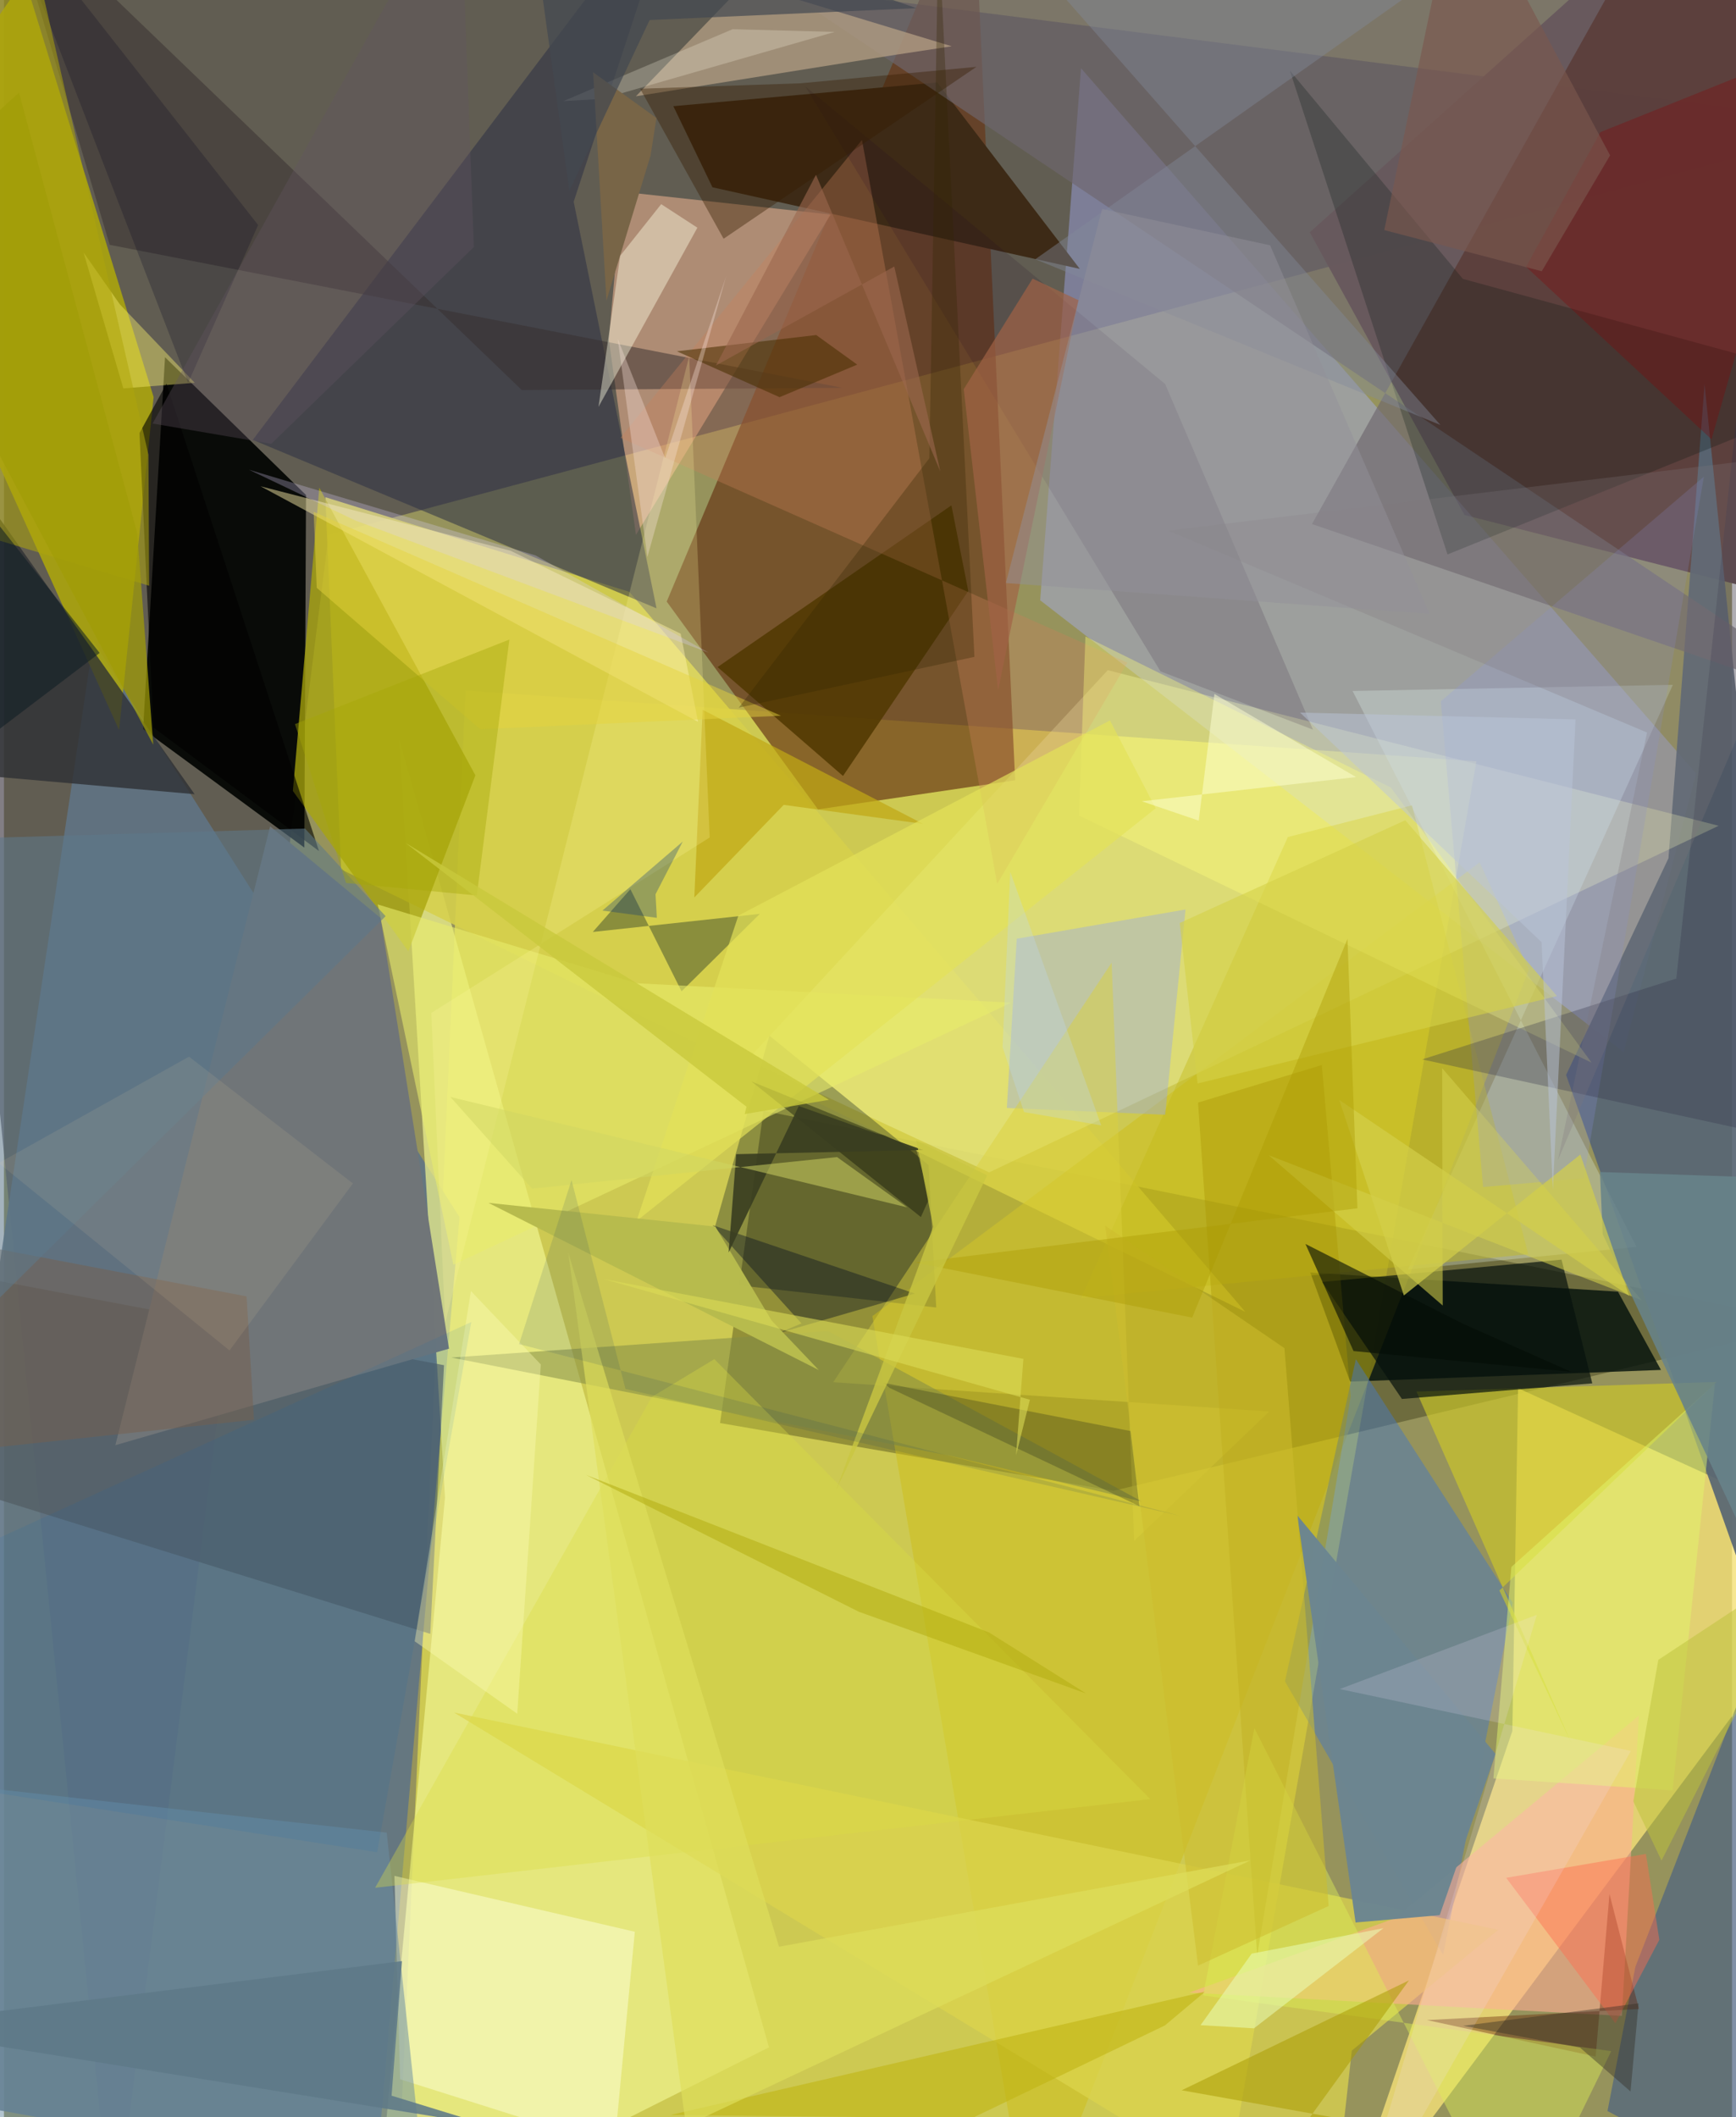 <svg xmlns="http://www.w3.org/2000/svg" width="228" height="278" viewBox="0 0 836 1024"><path fill="#96935c" d="M0 0h836v1024H0z"/><path fill="#4a454d" fill-opacity=".69" d="M157.067 258.712L52.845 1086-62-62 898 60.113z"/><path fill="#dcd950" fill-opacity=".78" d="M192.378 1019.632l30.92-685.67 489.025 34.255L586.593 1086z"/><path fill="#5c403e" fill-opacity=".996" d="M631.72 112.346l74.855 136.735L898 297.894 826.25-62z"/><path fill="#1b1b00" fill-opacity=".322" d="M367.443 537.208l507.632 102.833-338.333 81.014-190.31-32.778z"/><path fill="#a8b1ff" fill-opacity=".396" d="M501.293 290.335l282.293 218.62 35.03-134.87L521.055 33.02z"/><path fill="#607485" fill-opacity=".898" d="M-62 1009.957l241.95 43.456 40.435-464.756L43.232 310.103z"/><path fill="#673616" fill-opacity=".675" d="M468.871-62l20.318 439.392-95.375 14.077-73.19-100.51z"/><path fill="#f4e077" fill-opacity=".808" d="M732.482 671.427L898 746.95 644.92 1086l84.796-248.755z"/><path fill="#020503" fill-opacity=".918" d="M77.924 172.801l68.203 66.615-.816 170.53-78.006-57.278z"/><path fill="#aaa50e" fill-opacity=".898" d="M72.4 192.066L10.031-10.294-62 93.287l117.685 259.81z"/><path fill="#eff48e" fill-opacity=".71" d="M213.36 724.381l-22.088-366.51 178.822 632.354L179.284 1086z"/><path fill="#020f0c" fill-opacity=".8" d="M780.803 624.739l20.82 37.847-150.366 5.648-19.283-52.75z"/><path fill="#d6d04c" fill-opacity=".878" d="M302.561 286.27l297.981 348.244-437.439-214.026-7.59-180z"/><path fill="#586674" fill-opacity=".925" d="M805.246 415.1l17.457-229.233L898 922.123 755.712 519.93z"/><path fill="#febc99" fill-opacity=".494" d="M305.75 258.698l94.174-154.918-100.917-11.035-6.374 71.571z"/><path fill="#cfbe18" fill-opacity=".486" d="M496.882 1086l-76.771-449.415 293.792-219.48 23.792 51.882z"/><path fill="#f9ffbd" fill-opacity=".337" d="M829.53 399.393L476.6 567.038l-116.946-54.375 174.338-188.518z"/><path fill="#4978bb" fill-opacity=".502" d="M729.916 775.202L696.23 945.604l-76.517-132.373 34.305-155.83z"/><path fill="#001018" fill-opacity=".31" d="M370.285 500.915l77.023 62.564 3.695 68.913-114.488-12.852z"/><path fill="#2d3044" fill-opacity=".545" d="M120.385 212.743l195.304 81.483L275.62 97.573 327.927-62z"/><path fill="#3c2a16" fill-opacity=".984" d="M323.831 51.354L451.482 39.88l68.997 90.188-177.724-39.481z"/><path fill="#ddd44d" fill-opacity=".729" d="M652.055 991.812L641.64 1086 217.701 828.283l505.227 105.094z"/><path fill="#a8a50c" fill-opacity=".765" d="M152.56 235.867l-12.786 146.68 55.858 77.588 32.426-85.14z"/><path fill="#6f666e" fill-opacity=".655" d="M322.275-41.972L898 344.304 632.788 253.46 775.508-1.623z"/><path fill="#4c6380" fill-opacity=".71" d="M775.746 1021.027L898 1086V670.892L789.239 951.27z"/><path fill="#2d3034" fill-opacity=".784" d="M-10.916 176.794L-62 370.584l154.242 13.543L-5.063 246.58z"/><path fill="#ebfefb" fill-opacity=".259" d="M789.826 603.096l-137.4-268.894 154.946-2.982-128.13 282.75z"/><path fill="#b8a286" fill-opacity=".71" d="M458.48 22.382l-27.114 4.121-125.648 20.064 52.65-54.571z"/><path fill="#ffad94" fill-opacity=".576" d="M782.718 975.024l8.193-145.241-117.973 98.022-99.523 35.962z"/><path fill="#feffd9" fill-opacity=".482" d="M191.676 1005.668l103.642 32.808 9.873-104.147-116.294-27.034z"/><path fill="#c4ba19" fill-opacity=".431" d="M621.112 404.857l60.06-15.35 56.224 217.111-216.338 21.203z"/><path fill="#cfcb26" fill-opacity=".616" d="M723.457 769.289l34.969 74.163-75.094-170.385 145.18-4.67z"/><path fill="#505960" fill-opacity=".639" d="M-4.535 724.686L-62 608.306l274.882 51.996-6.647 129.942z"/><path fill="#06120e" fill-opacity=".694" d="M676.297 676.626l92.091-7.543-14.877-59.838-115.834 10.801z"/><path fill="#362f2f" fill-opacity=".506" d="M51.13 118.412l354.396 69.152-154.985 1.097L.603-51.821z"/><path fill="#98a9e2" fill-opacity=".416" d="M489.953 454.031l81.643-14.145-9.813 99.278-76.62-3.283z"/><path fill="#503801" fill-opacity=".851" d="M458.35 244.428l-113.134 78.225 60.692 52.66 60.6-89.481z"/><path fill="#ca815b" fill-opacity=".337" d="M543.492 320.49L298.249 211.73 415.08 67.67l65.404 359.894z"/><path fill="#707578" fill-opacity=".992" d="M182.212 444.018l33.08 208.285-161.402 46.69 74.872-299.352z"/><path fill="#dad03d" fill-opacity=".467" d="M612.108 682.706l-65.334 62.514-10.903-279.597-134.708 202.903z"/><path fill="#fff3ae" fill-opacity=".463" d="M335.789 349.128L124.157 235.202l120.84 31.134 82.383 40.165z"/><path fill="#515c30" fill-opacity=".565" d="M303.045 430.056l-18.184 20.7 80.807-8.75-37.867 37.46z"/><path fill="#e9ed6c" fill-opacity=".58" d="M217.424 611.712l-36.61-174.269 125.445 38.135 181.066 9.371z"/><path fill="#04110e" fill-opacity=".239" d="M705.752 134.873L898 187.403l-199.64 80.755-76.287-234.024z"/><path fill="#6b8ea4" fill-opacity=".522" d="M205.218 1073.225l-259.304-15.68-7.653-198.654 246.906 27.484z"/><path fill="#ffff7b" fill-opacity=".361" d="M768.04 513.966L670.936 380.9 523.18 307.84l-3.08 86.617z"/><path fill="#1f0028" fill-opacity=".141" d="M633.273 352.912l-73.758-28.182-171.89-282.987L561.75 185.728z"/><path fill="#838c46" fill-opacity=".537" d="M398.734 643.79l-182.259 12.805 242.05 47.693 92.032 21.983z"/><path fill="#a89400" fill-opacity=".38" d="M606.271 945.798l-28.61-412.515 59.88-18.152 13.972 160.148z"/><path fill="#fffee5" fill-opacity=".416" d="M317.95 98.74l17.512 11.383-47.855 86.687 10.509-73.111z"/><path fill="#6c8590" fill-opacity=".976" d="M721.595 848.322l-95.923-115.408 28.206 196.93 40.7-3.554z"/><path fill="#d3cf4b" fill-opacity=".573" d="M792.314 628.887l-180.497-70.17 84.22 72.725-.271-114.813z"/><path fill="#8d99eb" fill-opacity=".208" d="M822.371 230.561l-58.094 339.297-48.725 4.28L695.12 339.18z"/><path fill="#030e20" fill-opacity=".4" d="M440.676 625.647l-97.822-33.068 42.968 47.517-11.22 4.727z"/><path fill="#c0b514" fill-opacity=".604" d="M468.317 1024.47l-146.031-1.497 258.856-59.735-19.513 16.395z"/><path fill="#d9dc42" fill-opacity=".349" d="M343.668 657.37l-30.226 18.268-133.891 237.418 375.014-42.89z"/><path fill="#621b00" fill-opacity=".376" d="M688.413 977.04l102.565-5.355-14.264-55.604-6.702 78.602z"/><path fill="#def056" fill-opacity=".435" d="M604.926 835.86L731.728 1086l45.837-93.942-197.43-26.939z"/><path fill="#f6ec6c" fill-opacity=".431" d="M56.073 147.205l36.239 37.942-34.566 2.693-19.224-65.696z"/><path fill="#8a0006" fill-opacity=".302" d="M736.362 129.056l89.7 83.432 54.847-192.152-108.603 43.58z"/><path fill="#e3f66a" fill-opacity=".482" d="M827.74 669.23l-98.5 88.657-8.696 102.264 86.692 5.778z"/><path fill="#68838a" fill-opacity=".871" d="M773.429 596.935L898 862.02l-41.885-292.298-84.037-2.863z"/><path fill="#c1a816" fill-opacity=".722" d="M377.222 389.29l-43.25 44.784 4.028-90.78 106.618 55.187z"/><path fill="#aa9b00" fill-opacity=".525" d="M890.584 1068.366l-283.702-9.917 72.81-100.59-109.947 53.137z"/><path fill="#82899a" fill-opacity=".416" d="M498.953 125.371L763.919-62 501.492-14.328 694.94 205.56z"/><path fill="#323248" fill-opacity=".298" d="M809.049 473.285l-122.93 39.113L898 558.495 864.73-46.238z"/><path fill-opacity=".6" d="M152.41 411.628L78.626 185.56l-13.058 23.917 6.738 142.388z"/><path fill="#a16346" fill-opacity=".682" d="M519.834 145.203l-22.198-10.444-33.326 53.486 16.621 145.663z"/><path fill="#e4e259" fill-opacity=".69" d="M305.99 590.58l49.3-147.72 179.767-94.42 22.113 42.527z"/><path fill="#fff8a1" fill-opacity=".22" d="M341.418 405.064l-9.928-232.821-118.033 467.545-6.738-149.868z"/><path fill="#050800" fill-opacity=".38" d="M441.212 555.471L361.58 523.03l81.998 65.611 4.226-9.389z"/><path fill="#b7bb4e" fill-opacity=".996" d="M234.39 581.79l109.76 11.469 27.225 45.422 22.809 23.962z"/><path fill="#d4d048" fill-opacity=".604" d="M751.302 481.763L577.438 524.04l-8.635-77.619 109.119-49.688z"/><path fill="#ffb" fill-opacity=".353" d="M225.918 624.452l33.805 35.503-11.413 168.923-49.622-35.06z"/><path fill="#4a2e00" fill-opacity=".565" d="M325.53 169.902l49.68 22.198 37.57-15.742-19.833-14.315z"/><path fill="#1a2017" fill-opacity=".263" d="M425.522 668.833l119.462 23.305 4.289 36.322-120.787-57.167z"/><path fill="#ff6b50" fill-opacity=".447" d="M800.817 938.219l-6.482-41.548-67.598 11.564 52.856 70.384z"/><path fill="#cdbd2d" fill-opacity=".557" d="M619.46 652.055l21.385 269.81-63.168 28.833-44.931-357.883z"/><path fill="#e9feb9" fill-opacity=".537" d="M603.62 944.909l63.735-12.325-62.642 48.447-25.83-1.533z"/><path fill="#dedf5c" fill-opacity=".678" d="M329.921 1028.145l-56.898-422.131 101.942 335.552 228.037-41.768z"/><path fill="#765f4d" fill-opacity=".475" d="M117.385 627.02l-164.45-31.34L-62 706.211l182.962-19.517z"/><path fill="#040c06" fill-opacity=".6" d="M758.126 663.488L652.89 653.46l-23.265-51.8 75.952 38.469z"/><path fill="#f5e1fe" fill-opacity=".173" d="M787.085 846.87l-140.832-29.942 95.322-35.896L650.633 1086z"/><path fill="#361c00" fill-opacity=".396" d="M385.345 40.286L307.77 42.92l40.37 72.555 122.329-83.147z"/><path fill="#e6d33d" fill-opacity=".475" d="M149.828 247.577l226.092 98.59-145.525 6.546-79.09-68.391z"/><path fill="#04327d" fill-opacity=".302" d="M328.369 407.041l-13.16 25.482.631 11.397-26.324-3.499z"/><path fill="#0f0f24" fill-opacity=".259" d="M122.953 108.828l-33.858 76.36-39.702-102.71-50.87-132.164z"/><path fill="#d2ce49" fill-opacity=".698" d="M645.97 531.998l31.266 94.573 85.369-68.175 23.613 68.366z"/><path fill="#7b574e" fill-opacity=".631" d="M743.944 131.2l33.058-56.057L703.927-62l-36.18 173.29z"/><path fill="#afa60c" fill-opacity=".545" d="M69.904 219.959L5.38-62-62 243.427l132.218 39.875z"/><path fill="#5e7789" fill-opacity=".561" d="M145.643 400.74L-62 406.865l9.115 271.051 237.523-234.79z"/><path fill="#393e20" fill-opacity=".91" d="M384.524 534.943l60.083 21.28-90.358 2.01-3.669 47.55z"/><path fill="#ac9a00" fill-opacity=".404" d="M440.842 610.642l213.931-26.237-4.819-130.315-75.128 183.197z"/><path fill="#80767c" fill-opacity=".263" d="M563.17 256.647l231.708 97.649-43.123 206.87L898 216.327z"/><path fill="#d0d663" fill-opacity=".51" d="M403.017 559.638l33.93 24.313-220.94-53.368 39.485 44.333z"/><path fill="#dcd1fc" fill-opacity=".275" d="M340.875 315.664L169.95 251.728l-51.447-24.55 138.719 41.48z"/><path fill="#c9c741" fill-opacity=".8" d="M449.536 593.349l-46.901 127.157 73.023-152.022-34.312-16.893z"/><path fill="#f6e0d9" fill-opacity=".357" d="M296.913 163.831l14.355 105.576 38.07-135.715-29.475 87.89z"/><path fill="#bac5d9" fill-opacity=".482" d="M627.005 344.653l116.868 111.053 5.435 119.763 10.985-227.54z"/><path fill="#342f25" fill-opacity=".416" d="M786.887 1011.571l3.906-42.608-84.88 10.839 56.528 10.544z"/><path fill="#fcf9e4" fill-opacity=".247" d="M289.351 47.81L401.88 15.442l-49.376-1.318L270.55 48.92z"/><path fill="#a09d08" fill-opacity=".729" d="M72.222 360.186L-62 107.491 7.284 44.834l57.214 213.153z"/><path fill="#026fc1" fill-opacity=".098" d="M-62 858.114l242.549 37.75 45.53-256.432L-62 771.083z"/><path fill="#fcffcf" fill-opacity=".506" d="M577.997 396.92l-27.532-9.378 103.643-11.691-68.518-40.196z"/><path fill="#dcdc56" fill-opacity=".592" d="M493.169 657.242l-3.539 46.625 6.693-26.868-206.211-58.375z"/><path fill="#bdc33b" fill-opacity=".51" d="M801.877 899.892l74.538-147.288-76.072 50.198-12.107 68.434z"/><path fill="#b2ab0d" fill-opacity=".498" d="M413.588 779.557l109.956 39.542-46.972-29.52-195.014-76.222z"/><path fill="#a5a707" fill-opacity=".408" d="M228.746 433.123l15.76-123.796-103.716 40.9 24.72 76.845z"/><path fill="#332501" fill-opacity=".306" d="M447.678 221.648l4.385-256.732 17.42 352.789L355.5 342.263z"/><path fill="#5e7988" fill-opacity=".875" d="M-62 980.096l295.696 47.695-46.176-14.18 5.033-65.09z"/><path fill="#f6d6a9" fill-opacity=".098" d="M-2.562 562.539l111.677 90.635 59.696-80.777-79.292-61.332z"/><path fill="#c9c83c" fill-opacity=".792" d="M359.23 535.287l-.874 3.551 40.748-6.89-204.796-124.236z"/><path fill="#103966" fill-opacity=".122" d="M300.674 671.787l-26.103-101.008-25.377 79.31 319.896 83.094z"/><path fill="#786547" fill-opacity=".992" d="M312.822 75.188l-21.354 70.207-6.448-110.44 30.634 22.132z"/><path fill="#434850" fill-opacity=".698" d="M312.356 9.687L273.528 92.3 252.174-62 441.433 3.957z"/><path fill="#635363" fill-opacity=".337" d="M129.315 214.66l98.015-95.177L220.541-62 71.908 204.852z"/><path fill="#bcd9fd" fill-opacity=".267" d="M483.096 506.451l3.725-84.764 44.014 122.626-37.348-6.434z"/><path fill="#0d1d23" fill-opacity=".545" d="M-62 178.465l108.288 137.34-97.951 74.389-5.927-425.993z"/><path fill="#92919a" fill-opacity=".478" d="M484.703 282l46.543-180.937 81.283 17.577 77.151 178.289z"/><path fill="#9a674e" fill-opacity=".596" d="M430.714 128.9l22.263 99.128-60.141-143.49-48.392 92.219z"/></svg>